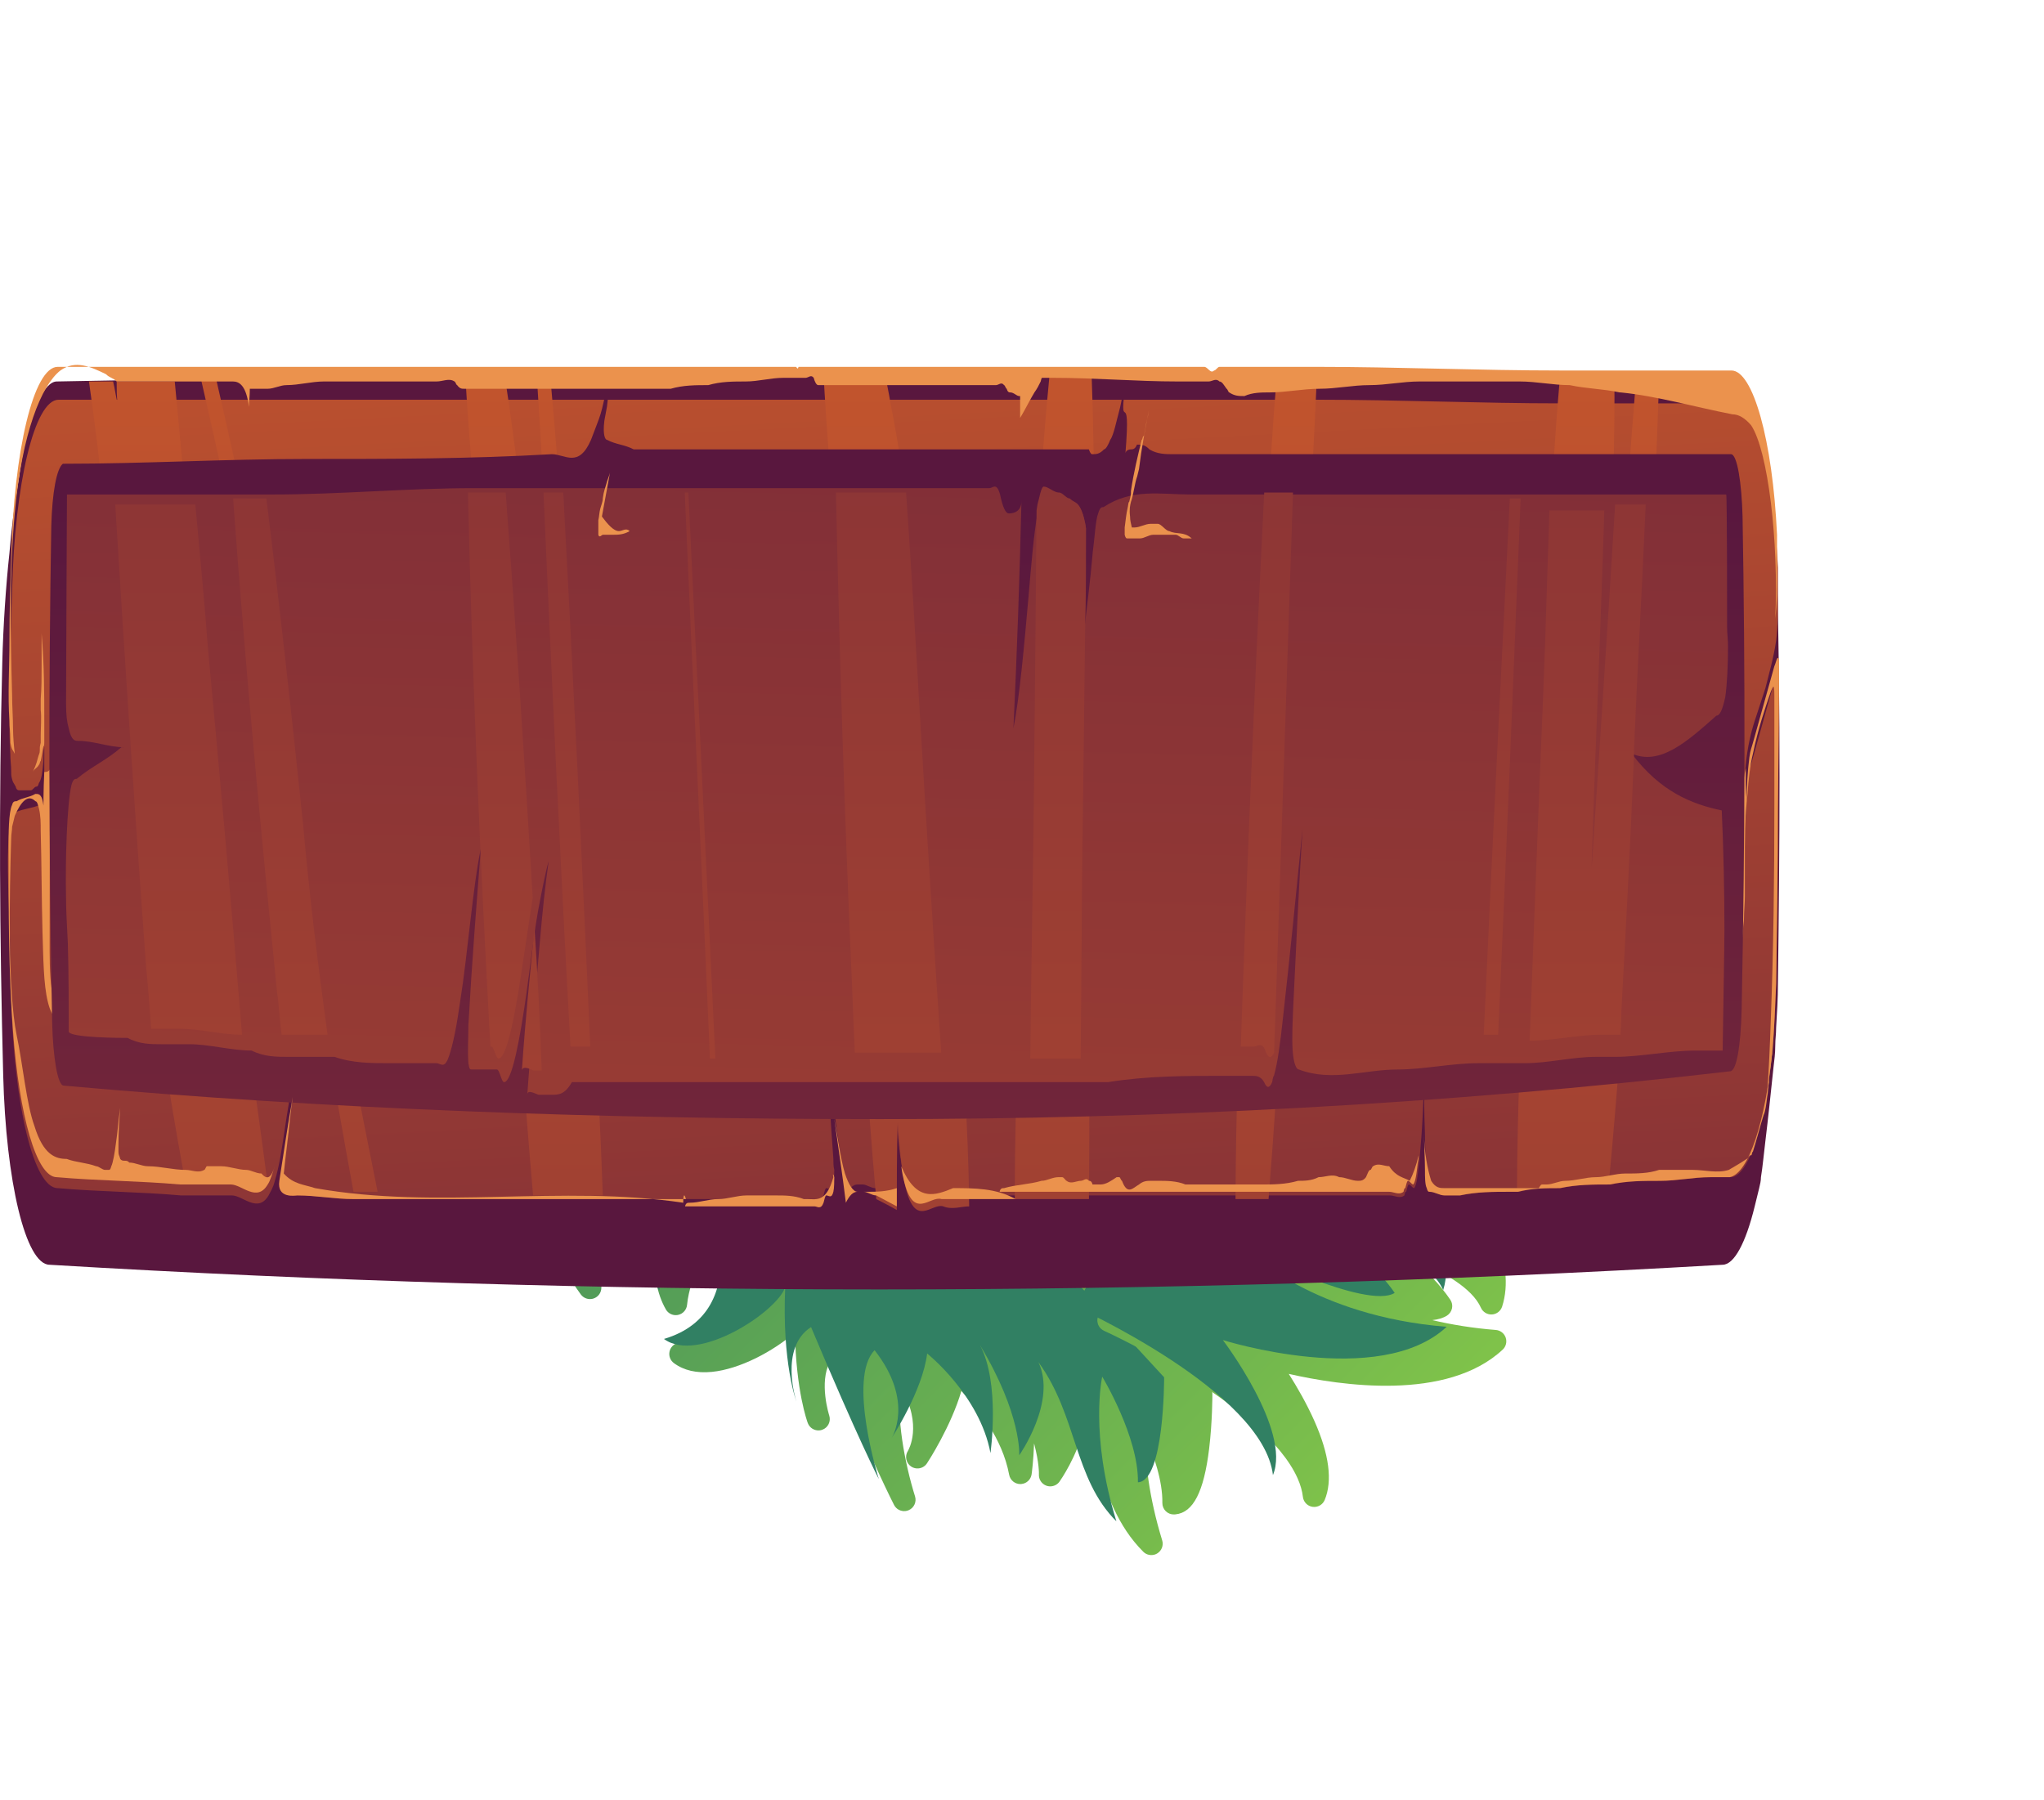 <svg width="84" height="74" viewBox="0 0 84 74" fill="none" xmlns="http://www.w3.org/2000/svg">
<g id="Group">
<g id="Group_2">
<g id="Group_3">
<path id="Vector" d="M23.948 29.286C23.963 29.284 23.978 29.284 23.994 29.284C24.124 29.284 24.249 29.338 24.337 29.434L49.7 56.977C49.779 57.063 49.823 57.175 49.824 57.292C49.824 57.338 49.826 58.429 49.69 59.553C49.475 61.319 49.036 62.175 48.308 62.246C48.289 62.248 48.27 62.249 48.252 62.25C48.124 62.254 47.999 62.206 47.908 62.116C47.817 62.026 47.766 61.903 47.768 61.775C47.783 60.877 47.417 59.808 47.048 58.964C47.056 60.002 47.203 61.499 47.761 63.315C47.825 63.52 47.74 63.742 47.556 63.853C47.495 63.89 47.428 63.911 47.36 63.917C47.224 63.931 47.086 63.884 46.984 63.783C45.922 62.721 45.482 61.392 45.057 60.107C44.9 59.633 44.74 59.151 44.548 58.674C44.265 59.861 43.589 60.834 43.543 60.898C43.463 61.011 43.339 61.08 43.207 61.093C43.14 61.1 43.071 61.092 43.005 61.069C42.807 60.998 42.681 60.805 42.695 60.597C42.696 60.59 42.713 60.145 42.496 59.329C42.472 60.037 42.402 60.548 42.395 60.599C42.364 60.814 42.19 60.978 41.977 60.998C41.965 60.999 41.953 61 41.941 61.001C41.712 61.005 41.514 60.844 41.472 60.618C41.192 59.105 40.167 57.85 39.508 57.176C39.082 58.633 38.143 60.076 38.095 60.148C38.015 60.271 37.886 60.343 37.75 60.357C37.648 60.367 37.542 60.344 37.45 60.284C37.234 60.144 37.172 59.856 37.311 59.639C37.337 59.596 37.924 58.591 37.039 57.054C36.808 58.136 37.177 60.146 37.604 61.506C37.677 61.737 37.56 61.986 37.336 62.078C37.293 62.096 37.248 62.107 37.204 62.111C37.018 62.129 36.833 62.035 36.743 61.861C36.708 61.794 35.908 60.239 34.106 55.981C33.646 56.827 34.073 58.167 34.078 58.183C34.157 58.425 34.029 58.686 33.789 58.77C33.753 58.782 33.716 58.791 33.679 58.794C33.474 58.814 33.273 58.696 33.197 58.494C33.174 58.433 32.713 57.175 32.669 54.77C31.771 55.548 30.405 56.277 29.254 56.39C28.625 56.451 28.1 56.33 27.694 56.028C27.551 55.922 27.481 55.745 27.512 55.571C27.543 55.397 27.67 55.255 27.839 55.204C28.714 54.946 29.301 54.481 29.634 53.782C30.157 52.685 29.919 51.268 29.685 50.401C29.144 51.135 28.359 52.392 28.235 53.637C28.215 53.838 28.067 54.004 27.869 54.047C27.851 54.051 27.833 54.054 27.815 54.056C27.635 54.073 27.458 53.985 27.366 53.825C26.611 52.525 26.857 50.412 27.154 48.986C26.052 50.055 24.738 51.636 24.713 52.939C24.709 53.139 24.579 53.314 24.389 53.375C24.356 53.385 24.324 53.392 24.291 53.395C24.13 53.411 23.97 53.342 23.871 53.209C21.759 50.375 23.093 47.277 24.161 45.587C23.665 45.729 23.084 45.858 22.48 45.917C21.224 46.04 20.205 45.825 19.451 45.279C19.294 45.165 19.223 44.966 19.274 44.778C19.325 44.591 19.486 44.454 19.68 44.435C20.56 44.349 21.584 43.429 22.46 42.401C21.822 42.788 21.112 43.138 20.391 43.344C20.364 43.351 20.336 43.357 20.308 43.359C20.211 43.369 20.113 43.348 20.028 43.298C19.918 43.235 19.839 43.129 19.809 43.006C19.764 42.823 19.772 42.611 19.823 42.38C19.399 43.068 18.989 43.849 18.618 44.73C18.551 44.889 18.402 44.997 18.233 45.014C18.22 45.015 18.207 45.016 18.194 45.016C18.009 45.019 17.839 44.912 17.762 44.743C16.459 41.9 18.444 37.961 19.58 36.084C18.968 36.237 18.191 36.399 17.405 36.476C15.918 36.622 14.839 36.413 14.197 35.857C14.036 35.718 13.989 35.487 14.084 35.296C14.157 35.149 14.3 35.054 14.457 35.038C14.503 35.034 14.551 35.036 14.598 35.046C14.837 35.096 15.102 35.107 15.388 35.079C18.72 34.753 23.6 29.488 23.649 29.434C23.728 29.349 23.834 29.297 23.948 29.286Z" fill="url(#paint0_linear_2228_2248)"/>
<path id="Vector_2" d="M20.255 35.46C20.255 35.46 16.306 40.928 17.881 44.362C20.006 39.323 23.375 37.613 23.375 37.613C23.375 37.613 19.557 41.478 19.876 42.772C22.009 42.164 24.095 40.112 24.095 40.112C24.095 40.112 21.546 44.487 19.359 44.7C21.29 46.099 24.861 44.438 24.861 44.438C24.861 44.438 20.926 48.688 23.704 52.419C23.749 50.068 27.299 47.33 27.299 47.33C27.299 47.33 26.031 51.225 27.092 53.053C27.294 51.032 29.102 49.061 29.102 49.061C29.102 49.061 31.123 53.901 27.286 55.036C28.684 56.072 31.942 53.908 32.269 52.908C32.128 56.011 32.729 57.609 32.729 57.609C32.729 57.609 32 55.404 33.331 54.548C35.265 59.155 36.116 60.797 36.116 60.797C36.116 60.797 34.813 56.646 35.943 55.5C37.599 57.615 36.641 59.11 36.641 59.11C36.641 59.11 37.915 57.17 38.102 55.634C38.102 55.634 40.265 57.355 40.704 59.727C40.704 59.727 41.114 56.858 40.27 55.284C41.999 58.151 41.886 59.818 41.886 59.818C41.886 59.818 43.444 57.611 42.674 55.988C44.282 58.203 44.119 60.773 45.879 62.533C44.766 58.915 45.297 56.586 45.297 56.586C45.297 56.586 46.795 59.062 46.764 60.928C47.857 60.89 47.841 56.613 47.841 56.613L23.461 30.138C23.461 30.138 17.725 36.372 14.339 35.668C15.842 36.97 20.255 35.46 20.255 35.46Z" fill="#318063"/>
</g>
<path id="Vector_3" d="M45.136 54.464C45.182 54.568 45.266 54.653 45.371 54.7C45.437 54.73 51.971 57.709 53.327 60.768C53.443 61.03 53.516 61.285 53.544 61.528C53.549 61.575 53.562 61.621 53.581 61.663C53.645 61.808 53.78 61.914 53.943 61.937C54.154 61.967 54.358 61.85 54.44 61.654C54.766 60.869 54.625 59.779 54.019 58.413C53.699 57.691 53.301 57.005 52.963 56.472C55.102 56.96 59.465 57.606 61.754 55.475C61.89 55.349 61.938 55.154 61.877 54.979C61.873 54.967 61.868 54.955 61.863 54.944C61.794 54.788 61.645 54.681 61.473 54.667C60.52 54.592 59.65 54.448 58.863 54.262C59.099 54.237 59.302 54.179 59.462 54.079C59.569 54.011 59.645 53.903 59.671 53.779C59.691 53.682 59.68 53.583 59.64 53.494C59.629 53.468 59.615 53.444 59.599 53.42C59.178 52.801 58.623 52.238 58.056 51.754C59.307 52.263 60.501 52.946 60.859 53.752C60.938 53.93 61.118 54.04 61.312 54.03C61.506 54.019 61.673 53.889 61.732 53.704C62.013 52.816 61.897 51.781 61.385 50.628C61.139 50.074 60.834 49.563 60.543 49.136C62.483 49.618 65.843 49.91 67.87 47.015C67.966 46.879 67.98 46.705 67.915 46.558C67.901 46.528 67.885 46.499 67.865 46.471C67.747 46.31 67.54 46.241 67.349 46.301C66.104 46.687 64.19 45.937 62.829 45.225C64.276 45.06 66.359 44.629 67.356 43.504C67.478 43.366 67.507 43.17 67.433 43.005C67.426 42.988 67.418 42.972 67.409 42.956C67.306 42.782 67.102 42.693 66.904 42.738C65.683 43.011 64.244 42.661 63.377 42.378C64.126 41.884 65.396 41.213 66.602 41.364C67.37 41.461 67.996 41.872 68.516 42.621C68.618 42.766 68.792 42.842 68.968 42.816C69.143 42.791 69.289 42.669 69.344 42.5C69.503 42.019 69.454 41.483 69.197 40.905C68.728 39.847 67.607 38.78 66.585 38.172C68.855 37.375 69.904 36.541 69.954 36.5C70.122 36.365 70.172 36.136 70.088 35.947C70.073 35.913 70.054 35.881 70.03 35.85C69.874 35.649 69.586 35.61 69.382 35.761C69.369 35.771 68.231 36.598 67.284 36.427C70.76 33.378 71.984 32.129 72.036 32.075C72.173 31.935 72.205 31.73 72.129 31.559C72.111 31.518 72.087 31.48 72.056 31.444C71.898 31.26 71.625 31.228 71.429 31.369C70.271 32.202 68.479 33.184 67.38 33.306C68.581 31.958 69.736 32.231 69.749 32.235C69.998 32.298 70.252 32.149 70.317 31.9C70.344 31.794 70.333 31.686 70.292 31.593C70.236 31.468 70.127 31.368 69.985 31.33C69.902 31.308 68.238 30.87 66.72 30.923C67.155 30.085 68.026 28.716 69.37 27.977C69.57 27.867 69.661 27.627 69.585 27.412C69.581 27.4 69.577 27.389 69.572 27.378C69.485 27.183 69.275 27.069 69.062 27.108C69.011 27.117 68.503 27.21 67.824 27.411C68.531 26.948 68.96 26.824 68.968 26.822C69.169 26.767 69.311 26.585 69.314 26.377C69.315 26.307 69.3 26.24 69.273 26.18C69.22 26.059 69.117 25.963 68.984 25.923C68.909 25.9 67.773 25.564 66.557 25.669C66.95 25.336 67.357 25.033 67.758 24.735C68.844 23.927 69.967 23.091 70.641 21.75C70.706 21.621 70.706 21.475 70.651 21.35C70.624 21.288 70.582 21.231 70.528 21.185C70.365 21.045 70.128 21.034 69.953 21.159C68.405 22.259 67.03 22.869 66.047 23.204C66.732 22.588 67.632 21.904 68.489 21.636C68.611 21.598 68.712 21.511 68.769 21.396C68.825 21.281 68.832 21.148 68.788 21.028C68.781 21.01 68.774 20.992 68.766 20.976C68.47 20.307 67.519 20.159 65.775 20.511C64.665 20.735 63.63 21.08 63.587 21.094C63.476 21.131 63.383 21.209 63.327 21.311L45.155 54.047C45.091 54.161 45.079 54.296 45.12 54.421C45.125 54.436 45.13 54.45 45.136 54.464Z" fill="url(#paint1_linear_2228_2248)"/>
<path id="Vector_4" d="M66.098 21.91C64.316 22.466 62.437 24.668 62.437 24.668C62.437 24.668 64.815 24.439 67.9 22.245C66.782 24.469 64.292 25.122 62.694 27.345C63.993 26.104 66.578 26.889 66.578 26.889C66.578 26.889 64.959 27.306 62.781 29.849C64.01 28.553 66.862 28.04 66.862 28.04C64.748 29.202 63.795 31.796 63.795 31.796C65.313 31.492 67.554 32.09 67.554 32.09C67.554 32.09 65.834 31.651 64.347 33.888C65.79 34.601 69.32 32.059 69.32 32.059C69.32 32.059 68.029 33.383 64.264 36.667C65.495 37.662 67.359 36.276 67.359 36.276C67.359 36.276 66.031 37.349 63.041 38.19C64.094 38.187 67.172 40.599 66.628 42.252C64.344 38.966 60.385 42.407 60.385 42.407C60.385 42.407 62.825 43.504 64.807 43.06C63.405 44.642 59.309 44.663 59.309 44.663C59.309 44.663 63.024 47.172 65.269 46.475C62.601 50.286 57.33 47.887 57.33 47.887C57.33 47.887 60.029 50.754 59.309 53.027C58.418 51.018 53.464 49.974 53.464 49.974C53.464 49.974 56.068 51.309 57.316 53.143C56.187 53.852 51.318 51.444 51.318 51.444C51.318 51.444 54.001 54.103 59.452 54.537C56.687 57.111 50.255 55.082 50.255 55.082C50.255 55.082 53.076 58.796 52.313 60.632C51.916 57.196 44.195 53.711 44.195 53.711L61.663 22.244C61.663 22.244 65.718 20.884 66.098 21.91Z" fill="#318063"/>
</g>
<path id="Vector_5" d="M73.029 23.631C72.919 19.131 72.111 15.83 71.12 15.68C47.873 15.23 24.92 15.23 2.334 15.68C2.077 15.68 1.82 15.98 1.6 16.43C1.416 16.73 1.232 17.33 1.086 17.93C0.939 18.53 0.828 19.281 0.718 20.031C0.571 20.931 0.461 21.831 0.388 22.731C0.241 24.082 0.131 25.732 0.094 27.232C-0.053 32.934 -0.016 38.485 0.131 44.186C0.241 48.537 1.049 51.987 2.04 51.987C24.589 53.338 47.505 53.338 70.789 51.987C71.266 51.987 71.744 51.087 72.111 49.587C72.184 49.287 72.221 49.137 72.295 48.837C72.331 48.687 72.368 48.537 72.368 48.387C72.442 47.937 72.478 47.487 72.552 46.886C72.662 45.986 72.772 44.936 72.882 43.886C72.919 43.586 72.956 43.286 72.956 42.986C72.956 42.686 72.992 42.535 72.992 42.236C73.029 41.635 73.066 41.035 73.066 40.435C73.139 34.734 73.176 29.183 73.029 23.631Z" fill="url(#paint2_linear_2228_2248)"/>
<path id="Vector_6" d="M73.066 33.234C73.066 35.634 73.029 38.035 72.992 40.435C72.956 41.335 72.919 42.236 72.845 43.136C72.772 43.736 72.698 44.336 72.625 44.936C72.258 47.037 71.707 48.387 71.119 48.387C70.862 48.387 70.569 48.387 70.311 48.387C69.614 48.387 68.953 48.537 68.255 48.537C67.557 48.537 66.896 48.537 66.198 48.687C65.501 48.687 64.839 48.687 64.142 48.837C63.554 48.837 63.003 48.837 62.416 48.987C62.305 48.987 62.195 48.987 62.085 48.987C61.387 48.987 60.726 48.987 60.029 49.137C59.808 49.137 59.624 49.137 59.404 49.137C59.184 49.137 59 48.987 58.78 48.987C58.743 48.987 58.706 48.987 58.67 48.837C58.596 48.687 58.596 48.387 58.596 48.087C58.596 47.637 58.559 47.037 58.559 46.587C58.523 45.686 58.523 44.786 58.523 43.736C58.523 45.086 58.449 46.437 58.339 47.637C58.339 47.787 58.302 47.937 58.302 47.937C58.266 48.237 58.229 48.687 58.119 48.837C58.045 48.837 57.972 48.687 57.898 48.687C57.862 48.687 57.825 48.837 57.788 48.987C57.752 48.987 57.752 48.987 57.715 49.137C57.531 49.287 57.311 49.137 57.127 49.137C56.723 49.137 56.319 49.137 55.915 49.137C55.218 49.137 54.556 49.137 53.859 49.137C53.271 49.137 52.72 49.137 52.133 49.137C52.023 49.137 51.912 49.137 51.802 49.137C51.472 49.137 51.104 49.137 50.774 49.137C50.443 49.137 50.113 49.137 49.782 49.137C49.084 49.137 48.423 49.137 47.726 49.137C47.065 49.137 46.367 49.137 45.669 49.137C45.375 49.137 45.045 49.137 44.751 49.137C44.384 49.137 43.98 49.137 43.613 49.137C42.988 49.137 42.364 49.137 41.74 49.137H41.115C40.822 49.137 40.528 49.137 40.271 49.137C40.124 49.137 39.94 49.137 39.757 49.137C39.389 49.137 39.022 49.137 38.691 49.137C38.214 48.987 37.553 50.037 37.149 48.387C37.112 48.237 37.076 48.087 37.039 47.787C36.929 47.187 36.892 46.437 36.819 45.686C36.819 46.587 36.819 47.637 36.819 48.537C36.819 48.837 36.819 49.137 36.819 49.287C36.525 49.137 36.268 48.987 35.974 48.837C35.79 48.837 35.607 48.687 35.46 48.687C35.386 48.687 35.313 48.687 35.276 48.687C35.276 48.687 35.276 48.687 35.239 48.687C35.056 48.687 34.909 48.837 34.762 49.137C34.615 47.937 34.431 46.737 34.285 45.686C34.174 44.936 34.064 44.186 33.954 43.286C34.064 44.786 34.138 46.136 34.248 47.637C34.248 47.787 34.248 47.937 34.285 48.087C34.285 48.237 34.285 48.537 34.248 48.687C34.174 48.987 34.064 48.837 33.954 48.837C33.917 48.837 33.88 48.987 33.844 49.137C33.734 49.437 33.587 49.287 33.477 49.287C32.816 49.287 32.118 49.287 31.457 49.287C30.796 49.287 30.098 49.287 29.437 49.287C29.033 49.287 28.629 49.287 28.225 49.287H28.151C27.894 49.287 27.674 49.287 27.417 49.287C26.756 49.287 26.058 49.287 25.397 49.287C25.213 49.287 25.03 49.287 24.81 49.287C24.332 49.287 23.855 49.287 23.377 49.287C22.9 49.287 22.422 49.287 21.945 49.287C21.761 49.287 21.578 49.287 21.357 49.287C20.696 49.287 19.999 49.287 19.338 49.287C18.677 49.287 17.979 49.287 17.318 49.287C16.73 49.287 16.142 49.287 15.555 49.287C15.482 49.287 15.408 49.287 15.335 49.287C15.078 49.287 14.82 49.287 14.563 49.287C13.792 49.287 13.021 49.137 12.25 49.137C12.176 49.137 11.405 49.287 11.515 48.537C11.552 48.387 11.589 48.237 11.625 48.087C11.699 47.637 11.772 47.187 11.846 46.587C11.883 46.437 11.883 46.136 11.919 45.986C12.029 45.086 12.14 44.336 12.287 43.586C12.323 43.436 12.36 43.136 12.433 42.986C12.47 42.836 12.47 42.836 12.507 42.836C12.543 42.836 12.58 42.836 12.58 42.836C12.617 42.686 12.397 42.236 12.36 42.236C12.25 42.836 12.14 43.586 12.029 44.336C11.919 45.086 11.809 45.686 11.699 46.437C11.589 47.187 11.479 47.937 11.295 48.537C11.221 48.837 11.111 48.987 11.038 49.137C10.597 49.887 9.973 49.137 9.532 49.137C8.908 49.137 8.247 49.137 7.622 49.137H7.439C5.749 48.987 4.06 48.987 2.371 48.837C1.379 48.837 0.571 45.386 0.461 41.035C0.424 39.985 0.424 38.935 0.388 37.885C0.351 36.684 0.241 34.884 0.424 33.834C0.424 33.684 0.461 33.534 0.498 33.534C0.535 33.384 0.608 33.384 0.645 33.384C0.975 33.234 1.306 33.234 1.636 33.084C1.673 33.084 1.673 33.084 1.71 33.084C1.746 33.234 1.783 33.384 1.783 33.684C1.783 33.984 1.783 34.134 1.82 34.434C1.82 33.684 1.82 32.934 1.82 32.334C1.82 31.733 1.82 31.283 1.82 30.683C1.783 30.833 1.783 31.133 1.783 31.283C1.746 31.733 1.71 32.033 1.6 32.184C1.563 32.334 1.526 32.334 1.489 32.334C1.416 32.334 1.343 32.484 1.269 32.484C1.122 32.484 0.939 32.484 0.792 32.484C0.755 32.484 0.681 32.484 0.645 32.334C0.571 32.184 0.535 32.184 0.498 32.033C0.461 31.883 0.461 31.883 0.461 31.733C0.461 31.433 0.424 31.283 0.424 30.983C0.351 29.933 0.424 28.733 0.424 27.683C0.424 26.482 0.461 25.282 0.498 24.232C0.608 19.881 1.416 16.43 2.408 16.43C2.848 16.43 3.289 16.43 3.73 16.43C4.06 16.43 4.391 16.43 4.721 16.43H4.831C5.639 16.43 6.411 16.43 7.218 16.43C7.586 16.43 7.916 16.43 8.283 16.43C8.504 16.43 8.724 16.43 8.908 16.43C9.312 16.43 9.716 16.43 10.12 16.43C10.634 16.43 11.148 16.43 11.662 16.43C12.176 16.43 12.69 16.43 13.205 16.43C13.719 16.43 14.233 16.43 14.747 16.43C15.261 16.43 15.775 16.43 16.289 16.43C16.804 16.43 17.318 16.43 17.832 16.43H18.456C18.603 16.43 18.787 16.43 18.934 16.43H19.081C19.631 16.43 20.182 16.43 20.696 16.43C21.137 16.43 21.578 16.43 22.055 16.43H22.606C23.01 16.43 23.414 16.43 23.818 16.43C24.332 16.43 24.846 16.43 25.36 16.43C26.315 16.43 27.27 16.43 28.225 16.43H28.555C29.547 16.43 30.539 16.43 31.567 16.43H33.954C34.762 16.43 35.57 16.43 36.414 16.43C38.655 16.43 40.895 16.43 43.172 16.43C43.76 16.43 44.31 16.43 44.898 16.43C45.596 16.43 46.257 16.43 46.955 16.43C47.652 16.43 48.313 16.43 49.011 16.43H49.525C49.746 16.43 49.929 16.43 50.15 16.43H50.553C51.215 16.43 51.839 16.43 52.5 16.43C53.051 16.43 53.565 16.43 54.116 16.43C57.458 16.43 60.8 16.58 64.178 16.58C64.913 16.58 65.684 16.58 66.419 16.58C66.712 16.58 67.006 16.58 67.3 16.58C67.63 16.58 67.961 16.58 68.291 16.58C69.246 16.58 70.238 16.58 71.193 16.58C72.074 16.58 72.882 19.431 73.066 23.332C73.066 23.782 73.066 24.082 73.066 24.532C73.066 25.132 73.066 25.732 72.992 26.332C72.882 27.082 72.698 27.683 72.552 28.283C72.405 28.733 72.258 29.183 72.111 29.633C71.964 30.083 71.817 30.683 71.744 31.433C71.707 31.733 71.707 32.033 71.707 32.334C71.707 32.784 71.707 33.234 71.744 33.684C71.744 33.084 71.78 32.484 71.854 31.883C71.891 31.583 71.964 31.433 72.001 31.283C72.294 30.233 72.588 29.183 72.882 28.133C72.956 27.983 72.992 27.683 73.066 27.833C73.139 27.232 73.066 32.634 73.066 33.234Z" fill="url(#paint3_linear_2228_2248)"/>
<path id="Vector_7" d="M1.82 29.633V29.783C1.82 29.933 1.82 30.083 1.82 30.383V30.533C1.82 30.533 1.82 30.683 1.783 30.683C1.746 30.833 1.71 31.133 1.673 31.283C1.636 31.283 1.636 31.433 1.6 31.433C1.526 31.583 1.416 31.583 1.343 31.733C1.416 31.583 1.489 31.433 1.563 31.133C1.6 30.983 1.636 30.983 1.636 30.833C1.636 30.683 1.636 30.683 1.673 30.533C1.673 30.383 1.673 30.383 1.673 30.233C1.673 29.933 1.71 29.483 1.673 29.183C1.673 29.183 1.673 29.033 1.673 28.883V28.733C1.71 28.283 1.71 27.833 1.71 27.383C1.71 27.082 1.71 26.932 1.71 26.632C1.71 26.482 1.71 26.182 1.71 26.032C1.82 27.383 1.82 28.433 1.82 29.633Z" fill="#EB924D"/>
<path id="Vector_8" d="M73.066 33.234C73.066 35.634 73.029 38.035 72.993 40.435C72.956 41.335 72.919 42.236 72.846 43.136C72.772 43.736 72.699 44.336 72.625 44.936C72.699 43.886 72.736 42.986 72.772 41.935C72.882 39.085 72.919 36.084 72.919 33.084C72.919 31.583 72.919 30.083 72.919 28.583C72.919 27.983 72.846 28.283 72.772 28.433C72.515 29.183 72.258 29.933 72.038 30.983C71.928 31.433 71.854 32.033 71.817 32.634C71.707 33.534 71.707 34.584 71.707 35.484C71.707 35.934 71.707 36.384 71.707 36.834C71.707 37.135 71.671 37.435 71.671 37.735C71.671 37.885 71.634 38.035 71.634 38.185C71.634 38.335 71.597 38.485 71.597 38.635C71.56 37.135 71.56 35.484 71.56 33.984C71.56 33.534 71.56 32.934 71.597 32.483C71.634 32.184 71.671 31.883 71.744 31.583C71.744 32.033 71.744 32.484 71.781 32.934C71.781 32.334 71.817 31.733 71.891 31.133C71.928 30.833 72.001 30.683 72.038 30.533C72.332 29.483 72.625 28.433 72.919 27.383C72.993 27.232 73.029 26.932 73.103 27.082C73.139 27.232 73.066 32.634 73.066 33.234Z" fill="#EB924D"/>
<path id="Vector_9" d="M11.001 48.687C10.56 49.437 9.936 48.687 9.495 48.687C8.871 48.687 8.21 48.687 7.586 48.687C7.586 48.537 7.549 48.387 7.549 48.387C7.549 48.387 7.549 48.387 7.549 48.237C6.925 44.786 6.374 41.335 5.896 37.285C5.052 30.233 4.611 22.281 3.656 15.68C3.987 15.68 4.317 15.68 4.648 15.68C4.721 15.98 4.758 16.28 4.831 16.58C4.795 16.28 4.795 15.98 4.795 15.68C5.603 15.68 6.374 15.68 7.182 15.68C7.733 21.681 8.32 27.683 8.981 33.534C9.532 38.485 10.34 43.586 11.001 48.687ZM12.176 31.583C11.148 25.882 10.046 20.631 8.871 15.53C8.651 15.53 8.43 15.53 8.247 15.53C9.569 21.231 10.818 27.382 11.956 33.984C12.801 38.785 13.609 44.036 14.527 48.987C14.784 48.987 15.041 48.987 15.298 48.987C15.371 48.987 15.445 48.987 15.518 48.987C14.38 43.286 13.241 37.585 12.176 31.583ZM23.855 32.784C23.488 26.932 23.12 21.081 22.606 15.38H22.055C22.459 21.531 22.716 27.683 22.937 33.984C22.9 33.834 22.9 33.534 22.863 33.384C22.239 27.832 21.578 20.931 20.733 15.38C20.182 15.38 19.631 15.38 19.117 15.38C19.301 18.53 19.595 21.531 19.852 24.532C20.219 29.033 20.623 33.534 21.027 38.035C21.321 41.485 21.578 45.386 21.908 49.137C22.386 49.137 22.863 49.137 23.341 49.137C23.818 49.137 24.296 49.137 24.773 49.137C24.589 43.736 24.185 38.035 23.855 32.784ZM38.361 30.383C37.884 25.582 37.37 20.481 36.598 16.58C36.525 16.13 36.451 15.83 36.378 15.38C35.533 15.38 34.689 15.38 33.844 15.38C33.954 17.48 34.138 19.431 34.248 21.831C34.505 27.082 34.909 32.184 35.239 37.435C35.386 40.135 35.607 44.936 36.011 49.287C36.304 49.437 36.598 49.587 36.855 49.737C36.855 48.537 36.855 47.337 36.892 46.136C36.965 47.037 37.039 48.087 37.223 48.837C37.627 50.487 38.288 49.437 38.765 49.587C39.132 49.737 39.499 49.587 39.83 49.587C39.757 42.836 38.802 34.584 38.361 30.383ZM44.751 40.735C44.788 32.784 45.155 23.632 44.861 15.38C44.274 15.38 43.723 15.38 43.135 15.38C42.474 22.131 42.254 30.083 42.033 36.984C41.96 39.685 41.703 44.636 41.703 49.287C42.327 49.287 42.988 49.287 43.613 49.287C43.98 49.287 44.384 49.287 44.751 49.287C44.788 45.836 44.751 42.536 44.751 40.735ZM52.463 15.53C52.133 19.581 51.949 23.932 51.692 27.832C51.251 35.184 50.811 41.935 50.774 49.287C51.105 49.287 51.472 49.287 51.802 49.287C51.912 49.287 52.023 49.287 52.133 49.287C52.61 43.286 52.904 37.285 53.234 30.833C53.492 26.032 53.896 20.781 54.116 15.53C53.528 15.53 52.977 15.53 52.463 15.53ZM67.227 15.68C66.749 21.981 66.235 28.133 65.684 34.284C65.794 32.033 65.868 29.633 65.978 27.382C66.125 23.932 66.382 19.581 66.345 15.53C65.611 15.53 64.84 15.53 64.105 15.53C63.701 20.181 63.481 25.732 63.26 29.483C62.893 35.634 62.379 42.236 62.342 48.837C62.93 48.837 63.481 48.837 64.068 48.687C64.766 48.687 65.427 48.687 66.125 48.537C66.455 45.086 66.713 41.335 66.969 37.885C67.52 30.533 67.924 23.182 68.181 15.68C67.888 15.68 67.557 15.68 67.227 15.68Z" fill="url(#paint4_linear_2228_2248)"/>
<path id="Vector_10" d="M48.828 41.335C48.901 41.335 48.974 41.335 49.048 41.485C49.121 41.485 49.232 41.635 49.305 41.635C49.379 41.635 49.452 41.635 49.489 41.635C50.186 41.485 50.847 41.485 51.545 41.485C52.243 41.485 52.904 41.335 53.602 41.335C54.3 41.335 54.961 41.185 55.658 41.185C56.356 41.185 57.017 41.035 57.715 41.035C58.413 41.035 59.074 40.885 59.772 40.885C60.469 40.885 61.13 40.735 61.828 40.735C62.526 40.735 63.187 40.585 63.885 40.585C64.582 40.585 65.243 40.435 65.941 40.435C66.235 40.435 66.529 40.435 66.859 40.435C67.814 40.435 68.769 40.285 69.724 39.985C70.128 39.835 70.532 39.685 70.899 38.785C71.266 37.885 71.67 35.934 71.597 34.134C71.597 35.934 71.56 37.584 71.56 39.385C71.56 40.285 71.523 41.485 71.376 42.086C71.23 42.686 71.009 42.536 70.826 42.536C69.063 41.785 67.3 43.436 65.537 43.436C64.509 43.436 63.481 42.986 62.453 42.836C60.359 42.686 58.339 42.536 56.246 42.836C54.41 43.136 52.61 43.586 50.774 43.136C50.517 43.136 50.26 42.986 50.003 43.286C49.856 43.436 49.709 43.736 49.525 43.886C49.342 44.036 49.195 43.886 49.011 43.736C48.718 43.586 48.46 43.436 48.167 43.136C48.02 42.986 47.873 42.836 47.763 42.836C47.726 42.836 47.726 42.836 47.689 42.836C47.579 42.986 47.505 42.836 47.395 42.836C47.065 42.836 46.734 42.836 46.404 42.986C44.971 43.136 43.539 43.136 42.107 43.286C40.307 43.436 38.545 41.935 36.745 43.136C35.239 44.186 33.734 42.686 32.228 43.436C31.971 43.586 31.751 43.736 31.494 43.736C31.2 43.736 30.943 43.586 30.649 43.436C29.547 42.986 28.482 43.286 27.38 43.586C27.38 44.036 27.38 44.486 27.417 44.786C27.05 43.136 26.499 43.136 25.985 43.136C25.544 43.136 25.067 43.136 24.626 43.136C21.174 43.136 17.759 42.686 14.306 42.836C13.535 42.836 12.801 42.986 12.03 43.436C12.287 42.236 12.727 41.935 13.095 41.785C14.784 40.885 16.473 41.935 18.126 42.236C19.705 42.536 21.284 41.485 22.827 40.885C23.598 40.585 24.406 40.435 25.177 40.585C25.544 40.735 25.875 40.885 26.242 41.035C26.279 41.035 26.352 41.035 26.389 41.035C26.536 40.885 26.719 41.035 26.866 41.185C27.05 41.185 27.197 41.335 27.38 41.335C27.711 41.335 28.078 41.485 28.409 41.485C29.107 41.485 29.767 41.635 30.465 41.635C31.163 41.635 31.824 41.635 32.522 41.635C33.22 41.635 33.881 41.635 34.578 41.635C34.762 41.635 34.946 41.635 35.093 41.635C37.223 41.935 39.389 42.686 41.519 41.335C41.666 41.185 41.813 41.035 41.96 41.185C42.034 41.335 42.107 41.185 42.181 41.185C42.364 41.185 42.511 41.185 42.695 41.185C43.025 41.185 43.392 41.185 43.723 41.185C44.2 41.185 44.715 41.185 45.192 41.185C45.963 41.185 46.771 41.335 47.542 41.335C47.873 41.335 48.203 41.335 48.534 41.485C48.644 41.335 48.754 41.335 48.828 41.335Z" fill="#EB924D"/>
<path id="Vector_11" d="M11.295 47.937C11.185 48.236 11.111 48.537 11.001 48.687C10.56 49.437 9.936 48.687 9.496 48.687C8.871 48.687 8.21 48.687 7.586 48.687H7.402C5.713 48.537 4.024 48.537 2.334 48.387C1.49 48.387 0.792 45.836 0.535 42.385C0.351 39.985 0.351 37.434 0.351 34.884C0.351 34.284 0.351 33.383 0.498 33.083C0.535 32.933 0.608 32.933 0.682 32.933C0.939 32.783 1.196 32.783 1.453 32.633C1.563 32.633 1.636 32.633 1.71 32.783C1.783 32.933 1.857 33.533 1.783 33.834C1.783 33.083 1.783 32.483 1.82 31.733C1.894 31.733 2.004 31.733 2.077 31.583C2.04 34.133 2.04 36.534 2.04 39.085C2.04 39.835 2.077 40.585 2.187 41.035C2.297 41.335 2.408 41.335 2.518 41.335C5.786 41.635 9.018 41.785 12.287 41.935C12.176 42.535 12.066 43.285 11.956 43.886C12.03 43.586 11.993 42.835 11.919 42.535C11.846 42.235 11.699 42.235 11.589 42.235C8.614 42.235 5.603 42.085 2.628 41.935C2.408 41.935 2.151 41.935 1.967 41.185C1.783 40.435 1.783 39.385 1.747 38.334C1.71 36.984 1.71 35.484 1.673 34.133C1.673 33.834 1.673 33.533 1.6 33.233C1.563 33.083 1.526 32.933 1.453 32.933C1.159 32.633 0.865 32.933 0.608 33.533C0.571 33.684 0.535 33.834 0.498 33.983C0.498 34.134 0.461 34.284 0.461 34.434C0.388 36.684 0.314 40.735 0.682 42.535C0.939 43.736 1.086 45.386 1.416 46.286C1.783 47.486 2.297 47.636 2.738 47.636C3.142 47.786 3.546 47.786 3.95 47.937C4.06 47.937 4.207 48.087 4.317 48.087C4.354 48.087 4.428 48.087 4.464 48.087C4.501 48.087 4.538 48.087 4.574 47.937C4.648 47.786 4.721 47.336 4.758 47.036C4.831 46.586 4.868 45.986 4.942 45.536C4.905 45.986 4.868 46.586 4.868 47.036C4.868 47.186 4.868 47.186 4.868 47.336C4.868 47.486 4.905 47.486 4.942 47.636C5.052 47.786 5.199 47.636 5.309 47.786C5.566 47.786 5.823 47.937 6.08 47.937C6.594 47.937 7.108 48.087 7.623 48.087C7.88 48.087 8.137 48.236 8.394 48.087C8.431 48.087 8.467 47.937 8.504 47.937C8.577 47.937 8.614 47.937 8.688 47.937C8.834 47.937 8.945 47.937 9.092 47.937C9.422 47.937 9.789 48.087 10.12 48.087C10.303 48.087 10.524 48.236 10.744 48.236C11.001 48.537 11.148 48.387 11.295 47.937Z" fill="#EB924D"/>
<path id="Vector_12" d="M36.183 46C24.837 46 13.564 45.607 2.62 44.624C2.364 44.624 2.181 43.444 2.144 42.067C1.998 34.792 1.998 28.107 2.108 21.618C2.144 20.242 2.327 19.258 2.584 19.062C5.914 19.062 9.281 18.865 12.612 18.865C15.979 18.865 19.31 18.865 22.677 18.669C23.226 18.669 23.775 19.258 24.288 18.079C24.727 16.899 24.658 17.27 25.024 15.5C24.841 16.68 25.093 15.523 24.946 16.702C24.91 16.899 24.873 17.096 24.837 17.292C24.763 17.882 24.873 18.079 24.946 18.079C25.312 18.275 25.678 18.275 26.044 18.472C26.191 18.472 26.374 18.472 26.52 18.472C26.593 18.472 26.63 18.472 26.703 18.472C26.776 18.472 26.886 18.472 26.959 18.472C27.289 18.472 27.655 18.472 27.984 18.472C28.131 18.472 28.24 18.472 28.387 18.472C29.082 18.472 29.741 18.472 30.436 18.472C31.132 18.472 31.791 18.472 32.486 18.472C33.181 18.472 33.84 18.472 34.536 18.472C35.121 18.472 35.67 18.472 36.256 18.472C37.939 18.472 39.623 18.472 41.307 18.472C42.148 18.472 43.027 18.472 43.869 18.472C44.088 18.472 44.271 18.472 44.491 18.472C44.564 18.472 44.674 18.472 44.747 18.472C44.82 18.669 44.857 18.669 44.894 18.669C45.04 18.669 45.186 18.669 45.369 18.472C45.443 18.472 45.552 18.275 45.626 18.079C45.772 17.882 45.882 17.292 45.992 16.899C46.101 16.506 46.175 15.916 46.284 15.523C46.394 15.129 46.226 15.732 46.336 15.338C46.189 15.928 46.482 14.748 46.336 15.338C46.446 14.748 46.175 16.112 46.284 15.523C45.918 18.275 46.504 15.523 46.248 18.669C46.248 18.472 46.467 18.472 46.467 18.472C46.541 18.472 46.65 18.472 46.724 18.275C46.907 18.275 47.053 18.275 47.236 18.472C47.565 18.669 47.895 18.669 48.224 18.669C48.919 18.669 49.578 18.669 50.274 18.669C50.969 18.669 51.628 18.669 52.323 18.669C53.019 18.669 53.678 18.669 54.373 18.669C55.068 18.669 55.727 18.669 56.423 18.669C57.118 18.669 57.777 18.669 58.472 18.669C59.168 18.669 59.826 18.669 60.522 18.669C61.217 18.669 61.876 18.669 62.571 18.669C63.267 18.669 63.926 18.669 64.621 18.669C65.316 18.669 65.975 18.669 66.671 18.669C67.366 18.669 68.025 18.669 68.72 18.669C69.416 18.669 70.075 18.669 70.77 18.669C70.88 18.669 71.026 18.669 71.136 18.669C71.392 18.669 71.575 19.848 71.612 21.225C71.722 27.517 71.722 34.202 71.575 41.477C71.538 43.05 71.356 44.034 71.099 44.034C59.314 45.41 47.565 46 36.183 46Z" fill="url(#paint5_linear_2228_2248)"/>
<path id="Vector_13" d="M70.757 33.312C70.83 34.87 70.867 36.688 70.867 38.247C70.867 38.766 70.794 43.182 70.794 43.182C70.427 43.182 70.06 43.182 69.694 43.182C68.594 43.182 67.457 43.441 66.358 43.441C66.101 43.441 65.844 43.441 65.588 43.441C64.598 43.441 63.645 43.701 62.655 43.701C62.252 43.701 61.885 43.701 61.482 43.701C61.445 43.701 61.372 43.701 61.335 43.701C61.152 43.701 60.932 43.701 60.749 43.701C59.649 43.701 58.512 43.961 57.413 43.961C56.093 43.961 54.736 44.48 53.38 43.961C53.27 43.961 53.16 43.701 53.123 43.182C53.087 42.662 53.123 41.883 53.16 41.104C53.27 38.766 53.38 36.429 53.526 34.091C53.27 36.688 53.013 39.286 52.72 41.883C52.61 42.922 52.5 43.701 52.353 44.221C52.317 44.221 52.28 44.48 52.28 44.48C52.17 44.74 52.06 44.74 51.95 44.48C51.803 44.221 51.62 44.221 51.437 44.221C51.254 44.221 51.07 44.221 50.924 44.221C50.74 44.221 50.52 44.221 50.337 44.221C48.724 44.221 47.148 44.221 45.535 44.48C45.168 44.48 44.765 44.48 44.398 44.48C43.702 44.48 43.042 44.48 42.345 44.48C41.135 44.48 39.962 44.48 38.752 44.48C37.872 44.48 37.029 44.48 36.149 44.48H33.73C32.373 44.48 30.98 44.48 29.624 44.48H29.331C28.047 44.48 26.801 44.48 25.518 44.48C25.188 44.48 24.821 44.48 24.491 44.48H24.455C24.308 44.48 24.125 44.48 23.978 44.48C23.868 44.48 23.758 44.48 23.648 44.48C23.611 44.48 23.538 44.48 23.502 44.48C23.208 45 22.952 45 22.658 45C22.585 45 22.548 45 22.475 45C22.365 45 22.255 45 22.145 45C22.072 45 21.669 44.74 21.669 45C21.815 42.922 21.998 40.844 22.182 38.766C22.292 37.468 22.402 36.429 22.548 35.39C22.402 35.909 22.255 36.688 22.108 37.468C21.925 38.507 21.779 39.805 21.632 40.844C21.375 42.662 21.045 44.48 20.715 44.48C20.605 44.48 20.532 43.961 20.422 43.961C20.422 43.961 20.422 43.961 20.385 43.961C20.275 43.961 20.165 43.961 20.092 43.961C19.872 43.961 19.616 43.961 19.395 43.961C19.322 43.961 19.285 43.961 19.249 43.701C19.212 43.182 19.249 42.662 19.249 42.143C19.395 39.545 19.579 37.208 19.762 34.87C19.432 36.429 19.212 39.286 18.919 41.104C18.772 42.143 18.626 42.922 18.442 43.441C18.259 43.961 18.112 43.701 17.929 43.701C17.819 43.701 17.746 43.701 17.636 43.701C17.086 43.701 16.536 43.701 16.023 43.701C15.253 43.701 14.483 43.701 13.75 43.441H12.797C12.467 43.441 12.173 43.441 11.88 43.441C11.367 43.441 10.854 43.442 10.34 43.182C9.497 43.182 8.617 42.922 7.774 42.922C7.408 42.922 7.004 42.922 6.638 42.922C6.198 42.922 5.721 42.922 5.245 42.662C5.025 42.662 2.862 42.662 2.825 42.403C2.825 41.364 2.825 40.065 2.788 38.766C2.752 37.987 2.715 37.468 2.715 36.948C2.678 35.39 2.752 33.052 2.935 32.273C3.008 32.013 3.082 32.013 3.155 32.013C3.778 31.494 4.401 31.234 4.988 30.714C5.025 30.714 5.061 30.714 5.098 30.714C4.475 30.714 3.851 30.454 3.228 30.454C3.082 30.454 2.935 30.454 2.825 29.935C2.752 29.675 2.715 29.416 2.715 28.896C2.715 28.117 2.752 20.325 2.752 20.325C3.558 20.325 4.328 20.325 5.135 20.325C6.234 20.325 7.298 20.325 8.397 20.325C8.911 20.325 9.387 20.325 9.9 20.325C10.34 20.325 10.817 20.325 11.257 20.325C13.97 20.325 16.719 20.065 19.469 20.065C19.982 20.065 20.495 20.065 21.009 20.065C21.522 20.065 22.035 20.065 22.585 20.065C22.842 20.065 23.098 20.065 23.392 20.065C25.041 20.065 26.691 20.065 28.341 20.065H28.487C30.504 20.065 32.52 20.065 34.536 20.065H37.396C38.276 20.065 39.156 20.065 40.035 20.065C40.255 20.065 40.439 20.065 40.659 20.065C40.805 20.065 40.952 19.805 41.099 20.325C41.209 20.844 41.319 21.104 41.465 21.104C41.538 21.104 41.978 21.104 41.978 20.584C41.905 23.701 41.795 26.818 41.648 29.935C41.905 28.636 42.088 26.558 42.272 24.48C42.382 23.182 42.492 21.883 42.638 21.104L42.675 20.844C42.748 20.325 42.822 20.065 42.932 20.065C43.152 20.065 43.335 20.325 43.555 20.325C43.702 20.325 43.848 20.584 43.995 20.584C44.215 20.844 44.435 20.584 44.618 21.623C44.141 26.299 43.665 31.234 43.188 35.909C43.115 36.688 43.042 37.208 43.005 37.987C43.555 34.351 44.068 30.195 44.545 26.039C44.655 25 44.801 23.961 44.911 22.662C44.985 22.143 45.021 21.364 45.131 21.104C45.205 20.844 45.278 20.844 45.351 20.844C46.524 20.065 47.697 20.325 48.907 20.325C49.897 20.325 50.887 20.325 51.877 20.325C52.243 20.325 52.61 20.325 52.977 20.325H53.05C54.37 20.325 55.726 20.325 57.046 20.325C58.402 20.325 59.759 20.325 61.152 20.325C61.408 20.325 61.665 20.325 61.885 20.325H62.325C62.728 20.325 63.168 20.325 63.572 20.325C64.121 20.325 64.708 20.325 65.258 20.325C65.441 20.325 65.624 20.325 65.808 20.325C65.954 20.325 66.064 20.325 66.211 20.325C66.651 20.325 67.091 20.325 67.531 20.325C68.154 20.325 68.777 20.325 69.4 20.325C69.914 20.325 70.427 20.325 70.94 20.325C70.977 20.325 70.977 25.26 70.977 25.779C70.977 26.039 71.014 26.299 71.014 26.558C71.014 27.338 70.977 28.117 70.904 28.636C70.794 29.156 70.684 29.416 70.537 29.416C69.364 30.455 68.227 31.494 67.054 30.974C66.908 30.974 66.724 30.974 66.578 30.714C66.724 30.974 66.871 30.974 67.054 30.974C68.227 32.532 69.51 33.052 70.757 33.312Z" fill="url(#paint6_linear_2228_2248)"/>
<path id="Vector_14" d="M73.029 23.631C73.029 24.231 73.029 24.832 72.956 25.432C73.103 22.281 72.662 18.53 71.964 17.48C71.707 17.18 71.45 17.03 71.193 17.03C69.65 16.73 68.108 16.28 66.602 16.13C66.602 16.13 66.602 16.13 66.566 16.13C65.868 15.98 65.207 15.98 64.509 15.83C63.811 15.83 63.15 15.68 62.453 15.68C61.755 15.68 61.094 15.68 60.396 15.68C59.698 15.68 59.037 15.68 58.339 15.68C57.642 15.68 56.98 15.83 56.283 15.83C55.585 15.83 54.924 15.98 54.226 15.98C53.528 15.98 52.867 16.13 52.17 16.13C51.839 16.13 51.472 16.13 51.141 16.28C50.921 16.28 50.737 16.28 50.517 16.13C50.48 16.13 50.444 15.98 50.407 15.98C50.297 15.83 50.223 15.68 50.113 15.68C49.966 15.53 49.819 15.68 49.672 15.68C49.232 15.68 48.828 15.68 48.387 15.68C46.698 15.68 45.008 15.53 43.282 15.53C43.135 15.53 42.988 15.53 42.842 15.53C42.805 15.53 42.805 15.53 42.768 15.68C42.695 15.83 42.621 15.98 42.511 16.13C42.327 16.43 42.107 16.88 41.923 17.18C41.923 16.88 41.923 16.58 41.923 16.43V16.28H41.887C41.776 16.28 41.666 16.13 41.52 16.13C41.483 16.13 41.409 16.13 41.373 15.98C41.336 15.98 41.299 15.83 41.262 15.83C41.152 15.68 41.042 15.83 40.932 15.83C40.822 15.83 40.675 15.83 40.565 15.83C40.05 15.83 39.536 15.83 39.022 15.83C38.508 15.83 37.994 15.83 37.48 15.83C36.966 15.83 36.452 15.83 35.937 15.83C35.423 15.83 34.909 15.83 34.395 15.83C34.248 15.83 34.138 15.83 33.991 15.83H33.881C33.807 15.83 33.697 15.83 33.624 15.83C33.55 15.83 33.477 15.68 33.44 15.53C33.33 15.38 33.22 15.53 33.109 15.53C32.816 15.53 32.485 15.53 32.191 15.53C31.677 15.53 31.163 15.68 30.649 15.68C30.135 15.68 29.621 15.68 29.107 15.83C28.592 15.83 28.078 15.83 27.564 15.98C27.05 15.98 26.536 15.98 26.022 15.98C25.508 15.98 24.993 15.98 24.479 15.98C23.965 15.98 23.451 15.98 22.937 15.98C22.423 15.98 21.909 15.98 21.394 15.98H19.081C18.971 15.98 18.897 15.98 18.787 15.83C18.75 15.83 18.713 15.68 18.677 15.68C18.456 15.53 18.199 15.68 17.942 15.68C17.428 15.68 16.914 15.68 16.4 15.68C15.886 15.68 15.371 15.68 14.857 15.68C14.343 15.68 13.829 15.68 13.315 15.68C12.801 15.68 12.287 15.83 11.773 15.83C11.515 15.83 11.258 15.98 11.001 15.98C10.891 15.98 10.744 15.98 10.634 15.98C10.561 15.98 10.524 15.98 10.45 15.98C10.414 15.98 10.267 15.98 10.267 15.98C10.267 16.28 10.23 16.58 10.23 16.73C10.12 15.83 9.826 15.68 9.569 15.68C9.312 15.68 9.055 15.68 8.798 15.68C8.284 15.68 7.77 15.68 7.255 15.68C6.741 15.68 6.227 15.68 5.713 15.68C5.456 15.68 5.199 15.68 4.942 15.68C4.905 15.68 4.832 15.68 4.795 15.68C4.648 15.53 4.501 15.53 4.354 15.38C3.73 15.079 3.105 14.779 2.481 15.229C1.71 15.83 0.902 17.78 0.608 21.081C0.388 23.481 0.425 26.032 0.498 28.582C0.498 29.032 0.535 29.483 0.535 29.933C0.535 30.233 0.571 30.683 0.608 30.983C0.535 30.833 0.498 30.833 0.461 30.683C0.425 30.533 0.425 30.533 0.425 30.383C0.425 30.083 0.388 29.933 0.388 29.633C0.314 28.582 0.388 27.382 0.388 26.332C0.388 25.132 0.425 23.931 0.461 22.881C0.571 18.53 1.379 15.079 2.371 15.079C2.812 15.079 3.252 15.079 3.693 15.079C4.024 15.079 4.354 15.079 4.685 15.079H4.795C5.603 15.079 6.374 15.079 7.182 15.079C7.549 15.079 7.88 15.079 8.247 15.079C8.467 15.079 8.688 15.079 8.871 15.079C9.275 15.079 9.679 15.079 10.083 15.079C10.597 15.079 11.111 15.079 11.626 15.079C12.14 15.079 12.654 15.079 13.168 15.079C13.682 15.079 14.196 15.079 14.71 15.079C15.225 15.079 15.739 15.079 16.253 15.079C16.767 15.079 17.281 15.079 17.795 15.079H17.832C17.942 15.079 18.016 15.079 18.126 15.079H18.163C18.199 15.079 18.236 15.079 18.273 15.079C18.309 15.079 18.346 15.079 18.383 15.079H18.42C18.567 15.079 18.75 15.079 18.897 15.079H19.081C19.632 15.079 20.182 15.079 20.697 15.079C21.137 15.079 21.578 15.079 22.055 15.079H22.606C23.01 15.079 23.414 15.079 23.818 15.079C24.332 15.079 24.846 15.079 25.361 15.079C25.875 15.079 26.389 15.079 26.903 15.079H28.519C28.996 15.079 29.474 15.079 29.988 15.079H32.302C32.412 15.079 32.559 15.079 32.706 15.079C32.742 15.079 32.779 15.229 32.816 15.079C32.852 15.079 32.889 15.079 32.889 15.079H33.917C34.725 15.079 35.533 15.079 36.378 15.079C38.618 15.079 40.858 15.079 43.135 15.079C43.723 15.079 44.274 15.079 44.861 15.079C45.559 15.079 46.22 15.079 46.918 15.079C47.616 15.079 48.277 15.079 48.975 15.079H49.489C49.636 15.079 49.746 15.38 49.893 15.229C49.966 15.229 50.04 15.079 50.113 15.079H50.517C51.178 15.079 51.802 15.079 52.463 15.079C53.014 15.079 53.528 15.079 54.079 15.079C57.421 15.079 60.763 15.229 64.142 15.229C64.876 15.229 65.648 15.229 66.382 15.229C66.676 15.229 66.97 15.229 67.263 15.229C67.594 15.229 67.924 15.229 68.255 15.229C69.21 15.229 70.201 15.229 71.156 15.229C72.038 15.229 72.846 18.08 73.029 21.981C73.029 22.881 73.029 23.331 73.029 23.631Z" fill="#EB924D"/>
<path id="Vector_15" d="M24.663 20.931C24.626 21.081 24.626 21.231 24.589 21.381C24.589 21.531 24.589 21.831 24.589 21.981C24.626 22.131 24.736 21.981 24.773 21.981C24.92 21.981 25.03 21.981 25.177 21.981C25.397 21.981 25.618 21.981 25.875 21.831C25.728 21.681 25.581 21.831 25.434 21.831C25.214 21.831 24.957 21.531 24.736 21.231C24.846 20.631 24.957 20.031 25.067 19.431C25.03 19.581 24.957 19.731 24.92 19.881C24.883 20.031 24.81 20.181 24.773 20.481C24.773 20.631 24.7 20.781 24.663 20.931Z" fill="#EB924D"/>
<path id="Vector_16" d="M46.477 20.631C46.441 20.781 46.404 20.931 46.441 21.231C46.441 21.381 46.477 21.531 46.514 21.681C46.551 21.681 46.587 21.681 46.624 21.681C46.844 21.681 47.065 21.531 47.285 21.531C47.395 21.531 47.506 21.531 47.579 21.531C47.726 21.531 47.91 21.831 48.056 21.831C48.35 21.981 48.644 21.831 48.975 22.131H48.938H48.901C48.864 22.131 48.864 22.131 48.828 22.131C48.754 22.131 48.718 22.131 48.644 22.131C48.534 22.131 48.424 21.981 48.313 21.981C48.277 21.981 48.203 21.981 48.167 21.981C48.13 21.981 48.13 21.981 48.093 21.981H48.056C47.946 21.981 47.799 21.981 47.689 21.981C47.579 21.981 47.506 21.981 47.395 21.981C47.212 21.981 47.028 22.131 46.844 22.131C46.734 22.131 46.587 22.131 46.477 22.131C46.441 22.131 46.441 22.131 46.404 22.131C46.367 22.131 46.367 22.131 46.33 22.131C46.294 22.131 46.257 22.131 46.22 21.981C46.22 21.981 46.22 21.981 46.22 21.831V21.681C46.257 21.381 46.294 21.081 46.33 20.931C46.367 20.781 46.367 20.631 46.404 20.631C46.404 20.631 46.404 20.631 46.441 20.481C46.477 20.331 46.477 20.331 46.477 20.181C46.587 19.43 46.771 18.68 46.918 18.08C46.955 18.08 46.955 17.93 46.991 17.93C47.028 17.93 47.028 17.78 47.065 17.63C47.102 17.33 47.175 17.18 47.212 16.88C47.065 17.63 46.918 18.38 46.808 19.28C46.771 19.43 46.771 19.43 46.734 19.581C46.624 19.881 46.587 20.331 46.477 20.631C46.514 20.631 46.514 20.631 46.477 20.631Z" fill="#EB924D"/>
<path id="Vector_17" d="M28.189 49.287C27.931 49.287 27.674 49.287 27.381 49.287C26.72 49.287 26.022 49.287 25.361 49.287C25.177 49.287 24.993 49.287 24.773 49.287C24.296 49.287 23.818 49.287 23.341 49.287C22.863 49.287 22.386 49.287 21.909 49.287C21.725 49.287 21.541 49.287 21.321 49.287C20.66 49.287 19.962 49.287 19.301 49.287C18.64 49.287 17.942 49.287 17.281 49.287C16.694 49.287 16.106 49.287 15.518 49.287C15.445 49.287 15.372 49.287 15.298 49.287C15.041 49.287 14.784 49.287 14.527 49.287C13.756 49.287 12.985 49.137 12.213 49.137C12.14 49.137 11.369 49.287 11.479 48.537C11.662 47.336 11.846 46.136 12.03 45.086C11.993 45.386 11.956 45.686 11.919 45.986C11.846 46.736 11.736 47.486 11.662 48.237C12.066 48.687 12.507 48.687 12.948 48.837C17.979 49.737 23.047 48.687 28.078 49.437C28.078 48.987 28.152 49.137 28.189 49.287Z" fill="#EB924D"/>
<path id="Vector_18" d="M34.285 48.387C34.285 48.537 34.285 48.837 34.248 48.987C34.175 49.287 34.064 49.137 33.954 49.137C33.917 49.137 33.881 49.287 33.844 49.437C33.734 49.737 33.587 49.587 33.477 49.587C32.816 49.587 32.118 49.587 31.457 49.587C30.796 49.587 30.098 49.587 29.437 49.587C29.033 49.587 28.629 49.587 28.225 49.587H28.152C28.188 49.437 28.262 49.437 28.335 49.437C28.739 49.437 29.107 49.287 29.51 49.287C29.914 49.287 30.282 49.137 30.686 49.137C31.09 49.137 31.457 49.137 31.861 49.137C32.265 49.137 32.632 49.137 33.036 49.287C33.073 49.287 33.146 49.287 33.183 49.287C33.55 49.287 33.954 49.437 34.248 48.387C34.211 48.237 34.248 48.237 34.285 48.387Z" fill="#EB924D"/>
<path id="Vector_19" d="M34.725 48.237C34.872 48.687 35.056 48.987 35.239 48.987C35.056 48.987 34.909 49.137 34.762 49.437C34.615 48.237 34.432 47.037 34.285 45.986C34.432 46.736 34.542 47.637 34.725 48.237Z" fill="#EB924D"/>
<path id="Vector_20" d="M36.855 48.837C36.855 49.137 36.855 49.287 36.855 49.587C36.562 49.437 36.304 49.287 36.011 49.137C35.827 49.137 35.644 48.987 35.497 48.987C35.533 48.987 35.57 48.987 35.607 48.987C36.011 48.987 36.415 48.987 36.855 48.837Z" fill="#EB924D"/>
<path id="Vector_21" d="M41.74 49.287H41.556C41.115 49.287 40.712 49.287 40.271 49.287C40.124 49.287 39.94 49.287 39.757 49.287C39.389 49.287 39.022 49.287 38.692 49.287C38.214 49.137 37.553 50.187 37.149 48.537C37.112 48.387 37.076 48.237 37.039 47.937C37.663 49.437 38.435 49.137 39.169 48.837C40.05 48.837 40.932 48.837 41.74 49.287Z" fill="#EB924D"/>
<path id="Vector_22" d="M57.935 48.536C58.082 48.236 58.192 47.936 58.303 47.486C58.303 47.636 58.266 47.786 58.266 47.786C58.229 48.087 58.192 48.537 58.082 48.687C58.009 48.687 57.935 48.536 57.862 48.536C57.825 48.536 57.788 48.687 57.752 48.837C57.715 48.837 57.715 48.837 57.678 48.987C57.495 49.137 57.274 48.987 57.091 48.987C56.687 48.987 56.283 48.987 55.879 48.987C55.181 48.987 54.52 48.987 53.822 48.987C53.234 48.987 52.684 48.987 52.096 48.987C51.986 48.987 51.876 48.987 51.766 48.987C51.435 48.987 51.068 48.987 50.737 48.987C50.407 48.987 50.076 48.987 49.746 48.987C49.048 48.987 48.387 48.987 47.689 48.987C47.028 48.987 46.33 48.987 45.633 48.987C45.339 48.987 45.008 48.987 44.714 48.987C44.347 48.987 43.943 48.987 43.576 48.987C42.952 48.987 42.327 48.987 41.703 48.987H41.079C41.115 48.837 41.189 48.837 41.262 48.837C41.776 48.687 42.291 48.687 42.805 48.536C43.025 48.536 43.245 48.386 43.502 48.386C43.539 48.386 43.613 48.386 43.649 48.386C43.723 48.386 43.796 48.536 43.833 48.536C44.017 48.687 44.237 48.536 44.421 48.536C44.531 48.536 44.641 48.386 44.751 48.536C44.788 48.536 44.861 48.537 44.898 48.687C45.008 48.687 45.118 48.687 45.228 48.687C45.449 48.687 45.669 48.536 45.889 48.386C45.926 48.386 45.963 48.386 46 48.386C46.036 48.386 46.073 48.536 46.11 48.536C46.33 49.137 46.551 48.837 46.808 48.687C46.991 48.537 47.138 48.536 47.322 48.536C47.395 48.536 47.505 48.536 47.579 48.536C47.946 48.536 48.35 48.537 48.717 48.687C49.231 48.687 49.746 48.687 50.26 48.687C50.774 48.687 51.288 48.687 51.802 48.687C52.316 48.687 52.831 48.687 53.345 48.536C53.602 48.536 53.895 48.536 54.189 48.386C54.483 48.386 54.74 48.236 55.034 48.386C55.291 48.386 55.548 48.536 55.805 48.536C55.915 48.536 56.026 48.536 56.136 48.386C56.209 48.236 56.246 48.086 56.319 48.086C56.356 48.086 56.393 47.936 56.429 47.936C56.65 47.786 56.87 47.936 57.091 47.936C57.384 48.386 57.678 48.386 57.935 48.536Z" fill="#EB924D"/>
<path id="Vector_23" d="M72.846 43.136C72.552 46.136 71.854 48.237 71.083 48.387C70.826 48.387 70.532 48.387 70.275 48.387C69.577 48.387 68.916 48.537 68.218 48.537C67.52 48.537 66.859 48.537 66.162 48.687C65.464 48.687 64.803 48.687 64.105 48.837C63.517 48.837 62.967 48.837 62.379 48.987C62.269 48.987 62.159 48.987 62.048 48.987C61.351 48.987 60.69 48.987 59.992 49.137C59.772 49.137 59.588 49.137 59.368 49.137C59.147 49.137 58.964 48.987 58.743 48.987C58.707 48.987 58.67 48.987 58.633 48.837C58.56 48.687 58.56 48.387 58.56 48.087C58.56 47.637 58.523 47.037 58.523 46.587C58.523 47.337 58.67 48.087 58.817 48.537C59 48.837 59.184 48.837 59.368 48.837C60.029 48.837 60.726 48.837 61.388 48.837C61.718 48.837 62.012 48.837 62.342 48.837C62.489 48.837 62.636 48.837 62.783 48.837C62.856 48.837 62.93 48.837 63.003 48.837C63.077 48.837 63.15 48.837 63.224 48.837C63.26 48.837 63.297 48.687 63.371 48.687C63.444 48.687 63.481 48.687 63.554 48.687C63.811 48.687 64.068 48.537 64.325 48.537C64.729 48.537 65.17 48.387 65.574 48.387C65.978 48.387 66.382 48.237 66.786 48.237C67.263 48.237 67.741 48.237 68.181 48.087C68.659 48.087 69.1 48.087 69.577 48.087C70.055 48.087 70.569 48.237 71.046 48.087C71.303 47.937 71.56 47.787 71.781 47.637C71.817 47.637 71.891 47.487 71.927 47.487C71.927 47.487 71.927 47.487 71.964 47.487C72.001 47.487 72.001 47.337 72.038 47.337C72.184 46.886 72.331 46.286 72.478 45.836C72.552 45.686 72.588 45.386 72.625 45.086C72.662 44.936 72.662 44.636 72.699 44.486C72.735 43.736 72.772 43.436 72.846 43.136Z" fill="#EB924D"/>
<path id="Vector_24" d="M9.948 42.531C9.098 42.531 8.21 42.286 7.36 42.286C6.99 42.286 6.583 42.286 6.214 42.286C6.14 41.306 6.066 40.327 5.992 39.592C5.548 33.469 5.141 27.347 4.735 20.735C5.844 20.735 6.916 20.735 8.026 20.735C8.21 22.694 8.395 24.653 8.543 26.612C9.024 31.755 9.505 37.143 9.948 42.531ZM12.463 33.959C11.982 29.306 11.464 24.653 10.947 20.49C10.466 20.49 10.022 20.49 9.579 20.49C10.096 27.592 10.725 34.204 11.39 40.816C11.464 41.306 11.501 42.041 11.575 42.531C11.908 42.531 12.204 42.531 12.5 42.531H13.461C13.091 39.837 12.722 36.898 12.463 33.959ZM20.782 20.245C20.265 20.245 19.747 20.245 19.23 20.245C19.414 28.082 19.747 35.673 20.154 43.02C20.154 43.02 20.154 43.02 20.191 43.02C20.302 43.02 20.376 43.51 20.487 43.51C20.82 43.51 21.152 41.796 21.411 40.082C21.559 39.102 21.744 37.878 21.892 36.898C21.559 31.265 21.189 25.633 20.782 20.245ZM21.966 38.123C21.781 40.082 21.596 41.796 21.448 44C21.485 43.755 21.892 44 21.929 44C22.04 44 22.151 44 22.262 44C22.188 41.796 22.077 39.837 21.966 38.123ZM23.149 20.245C22.89 20.245 22.631 20.245 22.335 20.245C22.668 27.837 23.038 35.673 23.445 43.02C23.556 43.02 23.667 43.02 23.778 43.02C23.925 43.02 24.11 43.02 24.258 43.02C23.925 35.429 23.556 27.837 23.149 20.245ZM37.829 29.796C37.644 26.612 37.459 23.429 37.237 20.245H34.353C34.501 27.102 34.723 33.959 35.019 40.571C35.056 41.551 35.092 42.531 35.129 43.265H36.054C36.941 43.265 37.792 43.265 38.679 43.265C38.383 38.857 38.087 34.204 37.829 29.796ZM43.967 20.49C43.819 20.49 43.671 20.245 43.523 20.245C43.301 20.245 43.079 20 42.895 20C42.784 20 42.71 20.49 42.636 20.735L42.599 20.98C42.562 25.143 42.525 29.306 42.488 32.735C42.451 36.163 42.377 39.837 42.34 43.51C43.042 43.51 43.708 43.51 44.41 43.51C44.447 40.571 44.447 37.633 44.484 34.694C44.522 32 44.558 29.061 44.595 25.878C44.632 24.408 44.632 23.184 44.632 21.714C44.41 20.49 44.189 20.735 43.967 20.49ZM53.063 20.245C52.693 20.245 52.324 20.245 51.954 20.245C51.584 27.592 51.251 35.429 50.992 43.02C51.177 43.02 51.362 43.02 51.51 43.02C51.695 43.02 51.88 42.776 52.028 43.265C52.139 43.51 52.25 43.51 52.361 43.265C52.619 35.673 52.878 28.082 53.137 20.245H53.063ZM66.375 20.735C66.079 25.633 65.746 30.531 65.413 35.673V35.429C65.561 30.776 65.783 25.878 65.931 20.98C65.746 20.98 65.561 20.98 65.376 20.98C64.822 20.98 64.23 20.98 63.675 20.98C63.564 24.408 63.453 28.082 63.306 31.265C63.158 34.939 63.01 38.857 62.862 42.776C63.86 42.776 64.822 42.531 65.82 42.531C66.079 42.531 66.338 42.531 66.597 42.531C66.597 42.286 66.633 42.041 66.633 41.551C66.818 38.123 67.003 34.694 67.151 31.02C67.151 31.02 67.151 31.02 67.151 30.776C67.299 27.347 67.484 24.163 67.632 20.735C67.262 20.735 66.818 20.735 66.375 20.735ZM62.048 20.49C61.679 27.837 61.309 35.184 60.976 42.531C61.161 42.531 61.383 42.531 61.568 42.531C61.901 35.184 62.196 27.837 62.492 20.49H62.048ZM28.289 20.245H28.141C28.474 28.082 28.843 35.673 29.176 43.51H29.398C29.028 35.673 28.659 27.837 28.289 20.245Z" fill="url(#paint7_linear_2228_2248)"/>
</g>
<defs>
<linearGradient id="paint0_linear_2228_2248" x1="58.23" y1="75.451" x2="7.011" y2="24.232" gradientUnits="userSpaceOnUse">
<stop offset="2.7e-07" stop-color="#95D543"/>
<stop offset="0.261" stop-color="#72B74E"/>
<stop offset="0.576" stop-color="#4F9959"/>
<stop offset="0.834" stop-color="#398760"/>
<stop offset="1" stop-color="#318063"/>
</linearGradient>
<linearGradient id="paint1_linear_2228_2248" x1="76.834" y1="56.847" x2="25.615" y2="5.629" gradientUnits="userSpaceOnUse">
<stop offset="2.7e-07" stop-color="#95D543"/>
<stop offset="0.261" stop-color="#72B74E"/>
<stop offset="0.576" stop-color="#4F9959"/>
<stop offset="0.834" stop-color="#398760"/>
<stop offset="1" stop-color="#318063"/>
</linearGradient>
<linearGradient id="paint2_linear_2228_2248" x1="42.643" y1="-46.416" x2="27.95" y2="-34.863" gradientUnits="userSpaceOnUse">
<stop stop-color="#CF5C2B"/>
<stop offset="1" stop-color="#59173E"/>
</linearGradient>
<linearGradient id="paint3_linear_2228_2248" x1="36.61" y1="-1.17" x2="41.133" y2="86.842" gradientUnits="userSpaceOnUse">
<stop stop-color="#CF5C2B"/>
<stop offset="1" stop-color="#59173E"/>
</linearGradient>
<linearGradient id="paint4_linear_2228_2248" x1="35.938" y1="1.733" x2="35.938" y2="121.885" gradientUnits="userSpaceOnUse">
<stop stop-color="#CF5C2B"/>
<stop offset="1" stop-color="#59173E"/>
</linearGradient>
<linearGradient id="paint5_linear_2228_2248" x1="36.864" y1="144.336" x2="36.864" y2="20.543" gradientUnits="userSpaceOnUse">
<stop stop-color="#CF5C2B"/>
<stop offset="1" stop-color="#59173E"/>
</linearGradient>
<linearGradient id="paint6_linear_2228_2248" x1="36.705" y1="112.168" x2="40.131" y2="-30.051" gradientUnits="userSpaceOnUse">
<stop stop-color="#CF5C2B"/>
<stop offset="1" stop-color="#59173E"/>
</linearGradient>
<linearGradient id="paint7_linear_2228_2248" x1="36.222" y1="103.964" x2="36.222" y2="-46.539" gradientUnits="userSpaceOnUse">
<stop stop-color="#CF5C2B"/>
<stop offset="1" stop-color="#59173E"/>
</linearGradient>
</defs>
</svg>
